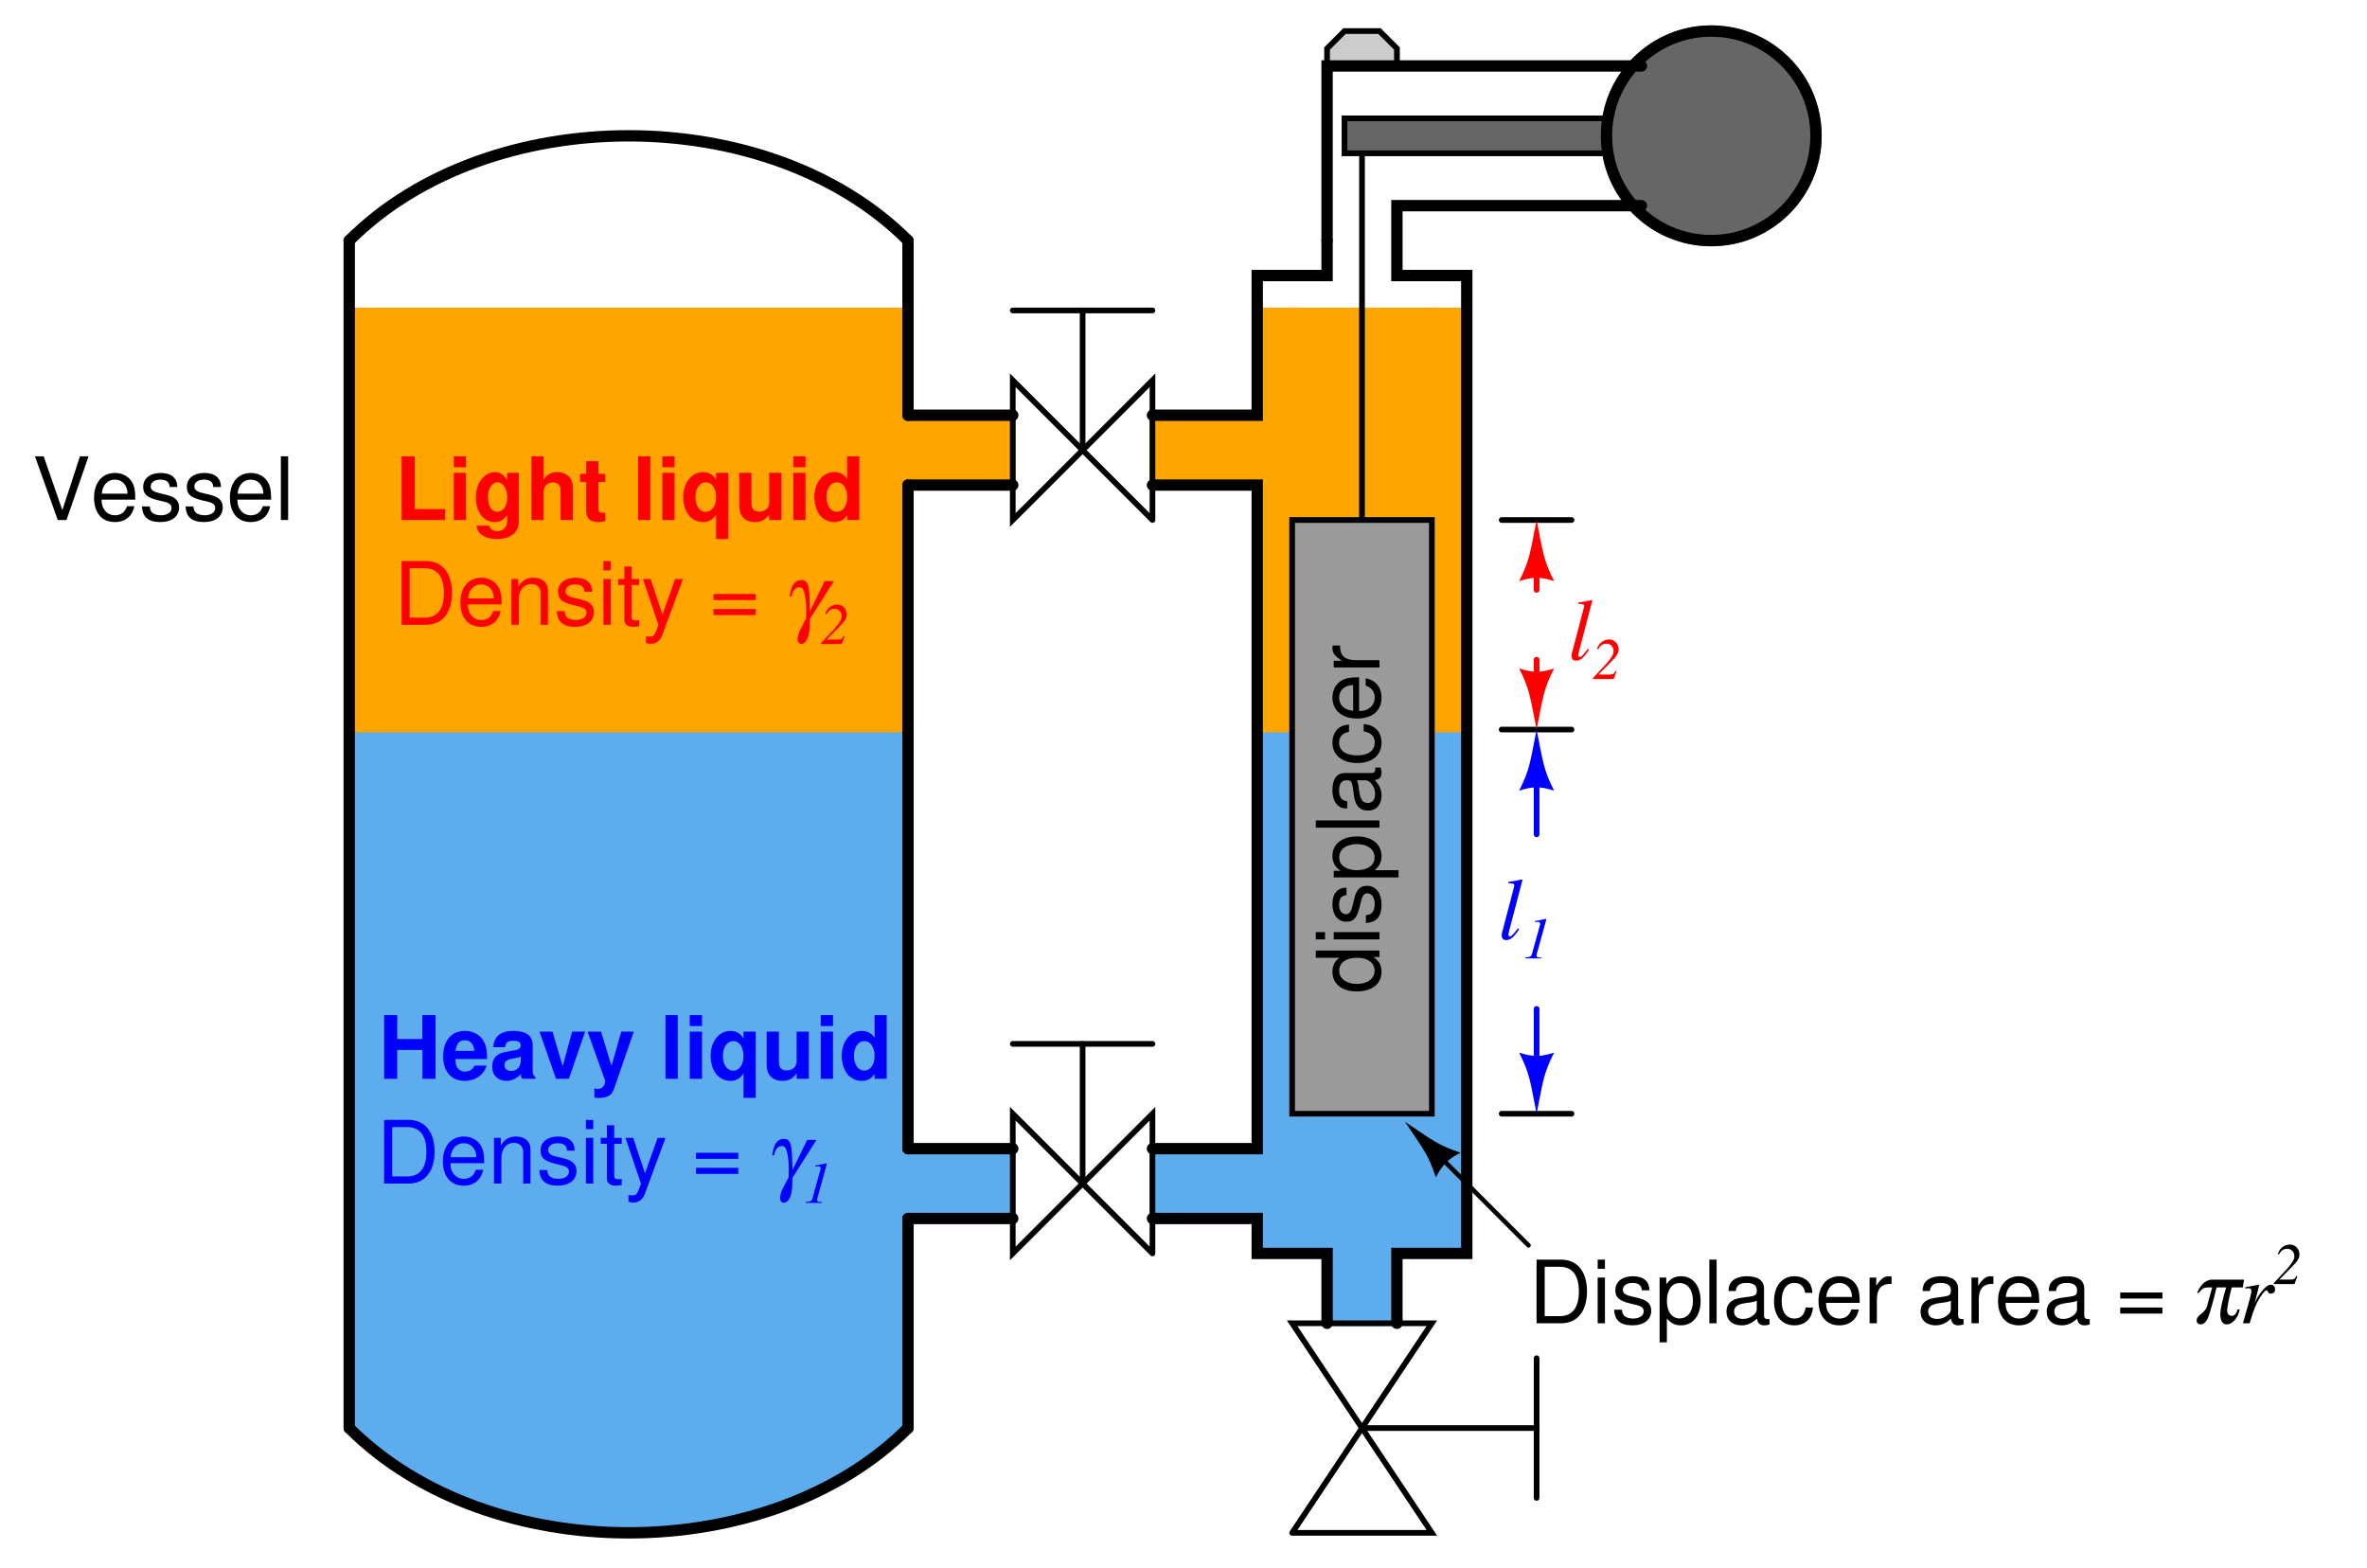 <?xml version="1.0" encoding="UTF-8"?>
<svg xmlns="http://www.w3.org/2000/svg" xmlns:xlink="http://www.w3.org/1999/xlink" viewBox="0 0 304.999 202" version="1.2">
<defs>
<g>
<symbol overflow="visible" id="glyph0-0">
<path style="stroke:none;" d=""/>
</symbol>
<symbol overflow="visible" id="glyph0-1">
<path style="stroke:none;" d="M 4.406 0 L 7.25 -8.203 L 6.141 -8.203 L 3.875 -1.266 L 1.469 -8.203 L 0.344 -8.203 L 3.281 0 Z M 4.406 0 "/>
</symbol>
<symbol overflow="visible" id="glyph0-2">
<path style="stroke:none;" d="M 5.766 -2.625 C 5.766 -3.531 5.703 -4.078 5.531 -4.516 C 5.156 -5.484 4.25 -6.062 3.156 -6.062 C 1.5 -6.062 0.453 -4.812 0.453 -2.875 C 0.453 -0.922 1.469 0.266 3.125 0.266 C 4.484 0.266 5.406 -0.5 5.641 -1.781 L 4.703 -1.781 C 4.438 -1.016 3.922 -0.609 3.156 -0.609 C 2.562 -0.609 2.062 -0.875 1.75 -1.375 C 1.516 -1.703 1.438 -2.047 1.422 -2.625 Z M 1.453 -3.391 C 1.531 -4.484 2.188 -5.203 3.141 -5.203 C 4.094 -5.203 4.766 -4.453 4.766 -3.391 Z M 1.453 -3.391 "/>
</symbol>
<symbol overflow="visible" id="glyph0-3">
<path style="stroke:none;" d="M 4.922 -4.25 C 4.922 -5.406 4.156 -6.062 2.797 -6.062 C 1.422 -6.062 0.531 -5.359 0.531 -4.266 C 0.531 -3.344 1 -2.906 2.391 -2.562 L 3.281 -2.344 C 3.922 -2.188 4.188 -1.953 4.188 -1.547 C 4.188 -0.984 3.641 -0.609 2.812 -0.609 C 2.312 -0.609 1.875 -0.75 1.641 -1 C 1.5 -1.172 1.422 -1.344 1.375 -1.75 L 0.375 -1.75 C 0.422 -0.391 1.188 0.266 2.734 0.266 C 4.219 0.266 5.156 -0.469 5.156 -1.609 C 5.156 -2.484 4.672 -2.969 3.5 -3.25 L 2.594 -3.469 C 1.828 -3.641 1.5 -3.891 1.5 -4.312 C 1.5 -4.859 1.984 -5.203 2.75 -5.203 C 3.516 -5.203 3.922 -4.875 3.938 -4.25 Z M 4.922 -4.25 "/>
</symbol>
<symbol overflow="visible" id="glyph0-4">
<path style="stroke:none;" d="M 1.703 -8.203 L 0.766 -8.203 L 0.766 0 L 1.703 0 Z M 1.703 -8.203 "/>
</symbol>
<symbol overflow="visible" id="glyph0-5">
<path style="stroke:none;" d="M 1 0 L 4.156 0 C 6.234 0 7.5 -1.547 7.5 -4.109 C 7.5 -6.656 6.25 -8.203 4.156 -8.203 L 1 -8.203 Z M 2.047 -0.922 L 2.047 -7.281 L 3.984 -7.281 C 5.609 -7.281 6.453 -6.188 6.453 -4.094 C 6.453 -2.016 5.609 -0.922 3.984 -0.922 Z M 2.047 -0.922 "/>
</symbol>
<symbol overflow="visible" id="glyph0-6">
<path style="stroke:none;" d="M 0.781 -5.891 L 0.781 0 L 1.734 0 L 1.734 -3.25 C 1.734 -4.453 2.359 -5.25 3.328 -5.25 C 4.078 -5.25 4.547 -4.797 4.547 -4.078 L 4.547 0 L 5.484 0 L 5.484 -4.453 C 5.484 -5.438 4.75 -6.062 3.609 -6.062 C 2.734 -6.062 2.172 -5.719 1.656 -4.906 L 1.656 -5.891 Z M 0.781 -5.891 "/>
</symbol>
<symbol overflow="visible" id="glyph0-7">
<path style="stroke:none;" d="M 1.688 -5.891 L 0.75 -5.891 L 0.75 0 L 1.688 0 Z M 1.688 -8.203 L 0.75 -8.203 L 0.75 -7.016 L 1.688 -7.016 Z M 1.688 -8.203 "/>
</symbol>
<symbol overflow="visible" id="glyph0-8">
<path style="stroke:none;" d="M 2.859 -5.891 L 1.891 -5.891 L 1.891 -7.516 L 0.953 -7.516 L 0.953 -5.891 L 0.156 -5.891 L 0.156 -5.125 L 0.953 -5.125 L 0.953 -0.672 C 0.953 -0.062 1.359 0.266 2.094 0.266 C 2.344 0.266 2.547 0.234 2.859 0.188 L 2.859 -0.609 C 2.719 -0.578 2.594 -0.562 2.406 -0.562 C 2 -0.562 1.891 -0.672 1.891 -1.094 L 1.891 -5.125 L 2.859 -5.125 Z M 2.859 -5.891 "/>
</symbol>
<symbol overflow="visible" id="glyph0-9">
<path style="stroke:none;" d="M 4.359 -5.891 L 2.734 -1.312 L 1.219 -5.891 L 0.219 -5.891 L 2.219 0.016 L 1.859 0.953 C 1.703 1.375 1.5 1.531 1.109 1.531 C 0.938 1.531 0.812 1.5 0.609 1.469 L 0.609 2.312 C 0.797 2.406 0.984 2.453 1.234 2.453 C 1.547 2.453 1.875 2.344 2.109 2.172 C 2.406 1.953 2.578 1.703 2.75 1.234 L 5.375 -5.891 Z M 4.359 -5.891 "/>
</symbol>
<symbol overflow="visible" id="glyph0-10">
<path style="stroke:none;" d=""/>
</symbol>
<symbol overflow="visible" id="glyph0-11">
<path style="stroke:none;" d="M 6 -3.969 L 0.562 -3.969 L 0.562 -3.188 L 6 -3.188 Z M 6 -2.031 L 0.562 -2.031 L 0.562 -1.25 L 6 -1.25 Z M 6 -2.031 "/>
</symbol>
<symbol overflow="visible" id="glyph0-12">
<path style="stroke:none;" d="M 0.609 2.453 L 1.547 2.453 L 1.547 -0.625 C 2.047 -0.016 2.594 0.266 3.359 0.266 C 4.891 0.266 5.891 -0.969 5.891 -2.844 C 5.891 -4.828 4.922 -6.062 3.359 -6.062 C 2.547 -6.062 1.906 -5.703 1.469 -5 L 1.469 -5.891 L 0.609 -5.891 Z M 3.188 -5.188 C 4.234 -5.188 4.906 -4.281 4.906 -2.875 C 4.906 -1.531 4.219 -0.625 3.188 -0.625 C 2.188 -0.625 1.547 -1.516 1.547 -2.906 C 1.547 -4.281 2.188 -5.188 3.188 -5.188 Z M 3.188 -5.188 "/>
</symbol>
<symbol overflow="visible" id="glyph0-13">
<path style="stroke:none;" d="M 6.016 -0.547 C 5.922 -0.531 5.875 -0.531 5.812 -0.531 C 5.484 -0.531 5.312 -0.703 5.312 -0.984 L 5.312 -4.453 C 5.312 -5.5 4.547 -6.062 3.094 -6.062 C 2.234 -6.062 1.547 -5.812 1.141 -5.375 C 0.859 -5.078 0.75 -4.734 0.734 -4.156 L 1.672 -4.156 C 1.75 -4.875 2.188 -5.203 3.062 -5.203 C 3.922 -5.203 4.375 -4.875 4.375 -4.312 L 4.375 -4.078 C 4.359 -3.672 4.156 -3.516 3.391 -3.422 C 2.062 -3.25 1.875 -3.203 1.5 -3.062 C 0.828 -2.766 0.469 -2.25 0.469 -1.484 C 0.469 -0.422 1.219 0.266 2.406 0.266 C 3.156 0.266 3.75 0 4.406 -0.609 C 4.484 0 4.766 0.266 5.375 0.266 C 5.578 0.266 5.703 0.234 6.016 0.156 Z M 4.375 -1.859 C 4.375 -1.547 4.281 -1.344 4 -1.094 C 3.625 -0.75 3.156 -0.562 2.609 -0.562 C 1.875 -0.562 1.453 -0.906 1.453 -1.5 C 1.453 -2.125 1.859 -2.438 2.875 -2.594 C 3.875 -2.719 4.062 -2.766 4.375 -2.906 Z M 4.375 -1.859 "/>
</symbol>
<symbol overflow="visible" id="glyph0-14">
<path style="stroke:none;" d="M 5.297 -3.922 C 5.25 -4.484 5.125 -4.859 4.906 -5.188 C 4.5 -5.734 3.797 -6.062 2.969 -6.062 C 1.375 -6.062 0.344 -4.797 0.344 -2.844 C 0.344 -0.938 1.359 0.266 2.953 0.266 C 4.359 0.266 5.25 -0.578 5.359 -2.031 L 4.422 -2.031 C 4.266 -1.078 3.781 -0.609 2.984 -0.609 C 1.953 -0.609 1.328 -1.453 1.328 -2.844 C 1.328 -4.312 1.938 -5.203 2.953 -5.203 C 3.75 -5.203 4.234 -4.734 4.359 -3.922 Z M 5.297 -3.922 "/>
</symbol>
<symbol overflow="visible" id="glyph0-15">
<path style="stroke:none;" d="M 0.781 -5.891 L 0.781 0 L 1.719 0 L 1.719 -3.062 C 1.734 -4.484 2.312 -5.109 3.609 -5.078 L 3.609 -6.031 C 3.453 -6.047 3.359 -6.062 3.25 -6.062 C 2.641 -6.062 2.188 -5.703 1.641 -4.828 L 1.641 -5.891 Z M 0.781 -5.891 "/>
</symbol>
<symbol overflow="visible" id="glyph1-0">
<path style="stroke:none;" d=""/>
</symbol>
<symbol overflow="visible" id="glyph1-1">
<path style="stroke:none;" d="M -8.203 -5.562 L -8.203 -4.641 L -5.156 -4.641 C -5.75 -4.234 -6.062 -3.609 -6.062 -2.828 C -6.062 -1.297 -4.844 -0.297 -2.953 -0.297 C -0.969 -0.297 0.266 -1.266 0.266 -2.859 C 0.266 -3.672 -0.047 -4.234 -0.781 -4.734 L 0 -4.734 L 0 -5.562 Z M -5.188 -2.984 C -5.188 -4 -4.297 -4.641 -2.875 -4.641 C -1.516 -4.641 -0.625 -3.984 -0.625 -3 C -0.625 -1.953 -1.531 -1.266 -2.906 -1.266 C -4.281 -1.266 -5.188 -1.953 -5.188 -2.984 Z M -5.188 -2.984 "/>
</symbol>
<symbol overflow="visible" id="glyph1-2">
<path style="stroke:none;" d="M -5.891 -1.688 L -5.891 -0.75 L 0 -0.75 L 0 -1.688 Z M -8.203 -1.688 L -8.203 -0.75 L -7.016 -0.75 L -7.016 -1.688 Z M -8.203 -1.688 "/>
</symbol>
<symbol overflow="visible" id="glyph1-3">
<path style="stroke:none;" d="M -4.25 -4.922 C -5.406 -4.922 -6.062 -4.156 -6.062 -2.797 C -6.062 -1.422 -5.359 -0.531 -4.266 -0.531 C -3.344 -0.531 -2.906 -1 -2.562 -2.391 L -2.344 -3.281 C -2.188 -3.922 -1.953 -4.188 -1.547 -4.188 C -0.984 -4.188 -0.609 -3.641 -0.609 -2.812 C -0.609 -2.312 -0.75 -1.875 -1 -1.641 C -1.172 -1.5 -1.344 -1.422 -1.75 -1.375 L -1.75 -0.375 C -0.391 -0.422 0.266 -1.188 0.266 -2.734 C 0.266 -4.219 -0.469 -5.156 -1.609 -5.156 C -2.484 -5.156 -2.969 -4.672 -3.25 -3.5 L -3.469 -2.594 C -3.641 -1.828 -3.891 -1.5 -4.312 -1.5 C -4.859 -1.5 -5.203 -1.984 -5.203 -2.75 C -5.203 -3.516 -4.875 -3.922 -4.25 -3.938 Z M -4.25 -4.922 "/>
</symbol>
<symbol overflow="visible" id="glyph1-4">
<path style="stroke:none;" d="M 2.453 -0.609 L 2.453 -1.547 L -0.625 -1.547 C -0.016 -2.047 0.266 -2.594 0.266 -3.359 C 0.266 -4.891 -0.969 -5.891 -2.844 -5.891 C -4.828 -5.891 -6.062 -4.922 -6.062 -3.359 C -6.062 -2.547 -5.703 -1.906 -5 -1.469 L -5.891 -1.469 L -5.891 -0.609 Z M -5.188 -3.188 C -5.188 -4.234 -4.281 -4.906 -2.875 -4.906 C -1.531 -4.906 -0.625 -4.219 -0.625 -3.188 C -0.625 -2.188 -1.516 -1.547 -2.906 -1.547 C -4.281 -1.547 -5.188 -2.188 -5.188 -3.188 Z M -5.188 -3.188 "/>
</symbol>
<symbol overflow="visible" id="glyph1-5">
<path style="stroke:none;" d="M -8.203 -1.703 L -8.203 -0.766 L 0 -0.766 L 0 -1.703 Z M -8.203 -1.703 "/>
</symbol>
<symbol overflow="visible" id="glyph1-6">
<path style="stroke:none;" d="M -0.547 -6.016 C -0.531 -5.922 -0.531 -5.875 -0.531 -5.812 C -0.531 -5.484 -0.703 -5.312 -0.984 -5.312 L -4.453 -5.312 C -5.5 -5.312 -6.062 -4.547 -6.062 -3.094 C -6.062 -2.234 -5.812 -1.547 -5.375 -1.141 C -5.078 -0.859 -4.734 -0.75 -4.156 -0.734 L -4.156 -1.672 C -4.875 -1.75 -5.203 -2.188 -5.203 -3.062 C -5.203 -3.922 -4.875 -4.375 -4.312 -4.375 L -4.078 -4.375 C -3.672 -4.359 -3.516 -4.156 -3.422 -3.391 C -3.25 -2.062 -3.203 -1.875 -3.062 -1.5 C -2.766 -0.828 -2.25 -0.469 -1.484 -0.469 C -0.422 -0.469 0.266 -1.219 0.266 -2.406 C 0.266 -3.156 0 -3.75 -0.609 -4.406 C 0 -4.484 0.266 -4.766 0.266 -5.375 C 0.266 -5.578 0.234 -5.703 0.156 -6.016 Z M -1.859 -4.375 C -1.547 -4.375 -1.344 -4.281 -1.094 -4 C -0.75 -3.625 -0.562 -3.156 -0.562 -2.609 C -0.562 -1.875 -0.906 -1.453 -1.5 -1.453 C -2.125 -1.453 -2.438 -1.859 -2.594 -2.875 C -2.719 -3.875 -2.766 -4.062 -2.906 -4.375 Z M -1.859 -4.375 "/>
</symbol>
<symbol overflow="visible" id="glyph1-7">
<path style="stroke:none;" d="M -3.922 -5.297 C -4.484 -5.25 -4.859 -5.125 -5.188 -4.906 C -5.734 -4.5 -6.062 -3.797 -6.062 -2.969 C -6.062 -1.375 -4.797 -0.344 -2.844 -0.344 C -0.938 -0.344 0.266 -1.359 0.266 -2.953 C 0.266 -4.359 -0.578 -5.25 -2.031 -5.359 L -2.031 -4.422 C -1.078 -4.266 -0.609 -3.781 -0.609 -2.984 C -0.609 -1.953 -1.453 -1.328 -2.844 -1.328 C -4.312 -1.328 -5.203 -1.938 -5.203 -2.953 C -5.203 -3.75 -4.734 -4.234 -3.922 -4.359 Z M -3.922 -5.297 "/>
</symbol>
<symbol overflow="visible" id="glyph1-8">
<path style="stroke:none;" d="M -2.625 -5.766 C -3.531 -5.766 -4.078 -5.703 -4.516 -5.531 C -5.484 -5.156 -6.062 -4.25 -6.062 -3.156 C -6.062 -1.5 -4.812 -0.453 -2.875 -0.453 C -0.922 -0.453 0.266 -1.469 0.266 -3.125 C 0.266 -4.484 -0.5 -5.406 -1.781 -5.641 L -1.781 -4.703 C -1.016 -4.438 -0.609 -3.922 -0.609 -3.156 C -0.609 -2.562 -0.875 -2.062 -1.375 -1.75 C -1.703 -1.516 -2.047 -1.438 -2.625 -1.422 Z M -3.391 -1.453 C -4.484 -1.531 -5.203 -2.188 -5.203 -3.141 C -5.203 -4.094 -4.453 -4.766 -3.391 -4.766 Z M -3.391 -1.453 "/>
</symbol>
<symbol overflow="visible" id="glyph1-9">
<path style="stroke:none;" d="M -5.891 -0.781 L 0 -0.781 L 0 -1.719 L -3.062 -1.719 C -4.484 -1.734 -5.109 -2.312 -5.078 -3.609 L -6.031 -3.609 C -6.047 -3.453 -6.062 -3.359 -6.062 -3.25 C -6.062 -2.641 -5.703 -2.188 -4.828 -1.641 L -5.891 -1.641 Z M -5.891 -0.781 "/>
</symbol>
<symbol overflow="visible" id="glyph2-0">
<path style="stroke:none;" d=""/>
</symbol>
<symbol overflow="visible" id="glyph2-1">
<path style="stroke:none;" d="M 2.594 -8.203 L 0.906 -8.203 L 0.906 0 L 6.516 0 L 6.516 -1.406 L 2.594 -1.406 Z M 2.594 -8.203 "/>
</symbol>
<symbol overflow="visible" id="glyph2-2">
<path style="stroke:none;" d="M 2.328 -6.078 L 0.75 -6.078 L 0.75 0 L 2.328 0 Z M 2.328 -8.203 L 0.75 -8.203 L 0.75 -6.797 L 2.328 -6.797 Z M 2.328 -8.203 "/>
</symbol>
<symbol overflow="visible" id="glyph2-3">
<path style="stroke:none;" d="M 4.5 -6.078 L 4.5 -5.141 C 4.062 -5.844 3.578 -6.172 2.938 -6.172 C 2.391 -6.172 1.797 -5.906 1.391 -5.469 C 0.781 -4.844 0.469 -3.953 0.469 -2.891 C 0.469 -1.031 1.453 0.266 2.906 0.266 C 3.562 0.266 3.953 0.047 4.5 -0.625 L 4.5 0.203 C 4.5 0.938 3.984 1.438 3.234 1.438 C 2.672 1.438 2.328 1.188 2.203 0.734 L 0.578 0.734 C 0.594 1.203 0.766 1.531 1.188 1.875 C 1.672 2.266 2.328 2.453 3.188 2.453 C 4.938 2.453 6 1.609 6 0.203 L 6 -6.078 Z M 3.234 -4.859 C 3.969 -4.859 4.516 -4.031 4.516 -2.906 C 4.516 -1.812 4 -1.062 3.203 -1.062 C 2.516 -1.062 2.031 -1.812 2.031 -2.906 C 2.031 -4.062 2.516 -4.859 3.234 -4.859 Z M 3.234 -4.859 "/>
</symbol>
<symbol overflow="visible" id="glyph2-4">
<path style="stroke:none;" d="M 0.75 -8.203 L 0.75 0 L 2.328 0 L 2.328 -3.641 C 2.328 -4.344 2.828 -4.844 3.547 -4.844 C 3.891 -4.844 4.156 -4.719 4.328 -4.469 C 4.484 -4.266 4.516 -4.094 4.516 -3.719 L 4.516 0 L 6.094 0 L 6.094 -4.078 C 6.094 -4.828 5.891 -5.359 5.469 -5.719 C 5.125 -6 4.609 -6.172 4.109 -6.172 C 3.328 -6.172 2.766 -5.875 2.328 -5.203 L 2.328 -8.203 Z M 0.75 -8.203 "/>
</symbol>
<symbol overflow="visible" id="glyph2-5">
<path style="stroke:none;" d="M 3.391 -5.953 L 2.516 -5.953 L 2.516 -7.578 L 0.938 -7.578 L 0.938 -5.953 L 0.156 -5.953 L 0.156 -4.906 L 0.938 -4.906 L 0.938 -1.172 C 0.938 -0.219 1.438 0.266 2.469 0.266 C 2.828 0.266 3.094 0.219 3.391 0.141 L 3.391 -0.969 C 3.234 -0.938 3.156 -0.938 3.031 -0.938 C 2.609 -0.938 2.516 -1.062 2.516 -1.594 L 2.516 -4.906 L 3.391 -4.906 Z M 3.391 -5.953 "/>
</symbol>
<symbol overflow="visible" id="glyph2-6">
<path style="stroke:none;" d=""/>
</symbol>
<symbol overflow="visible" id="glyph2-7">
<path style="stroke:none;" d="M 2.328 -8.203 L 0.75 -8.203 L 0.75 0 L 2.328 0 Z M 2.328 -8.203 "/>
</symbol>
<symbol overflow="visible" id="glyph2-8">
<path style="stroke:none;" d="M 4.547 -6.078 L 4.547 -5.172 C 4.172 -5.844 3.609 -6.172 2.859 -6.172 C 1.391 -6.172 0.312 -4.797 0.312 -2.953 C 0.312 -2.094 0.562 -1.234 0.969 -0.688 C 1.375 -0.109 2.125 0.266 2.844 0.266 C 3.609 0.266 4.172 -0.062 4.547 -0.719 L 4.547 2.453 L 6.125 2.453 L 6.125 -6.078 Z M 3.219 -4.859 C 4.031 -4.859 4.547 -4.094 4.547 -2.906 C 4.547 -1.812 4 -1.047 3.219 -1.047 C 2.438 -1.047 1.891 -1.812 1.891 -2.953 C 1.891 -4.078 2.438 -4.859 3.219 -4.859 Z M 3.219 -4.859 "/>
</symbol>
<symbol overflow="visible" id="glyph2-9">
<path style="stroke:none;" d="M 6.094 0 L 6.094 -6.078 L 4.516 -6.078 L 4.516 -2.266 C 4.516 -1.547 4.016 -1.078 3.234 -1.078 C 2.562 -1.078 2.234 -1.438 2.234 -2.172 L 2.234 -6.078 L 0.656 -6.078 L 0.656 -1.844 C 0.656 -0.5 1.391 0.266 2.688 0.266 C 3.516 0.266 4.062 -0.031 4.516 -0.719 L 4.516 0 Z M 6.094 0 "/>
</symbol>
<symbol overflow="visible" id="glyph2-10">
<path style="stroke:none;" d="M 4.562 0 L 6.125 0 L 6.125 -8.203 L 4.562 -8.203 L 4.562 -5.281 C 4.156 -5.891 3.641 -6.172 2.875 -6.172 C 1.422 -6.172 0.328 -4.781 0.328 -2.953 C 0.328 -2.125 0.578 -1.297 0.984 -0.703 C 1.391 -0.109 2.141 0.266 2.875 0.266 C 3.641 0.266 4.156 -0.016 4.562 -0.625 Z M 3.234 -4.859 C 4.031 -4.859 4.562 -4.094 4.562 -2.922 C 4.562 -1.828 4.016 -1.062 3.234 -1.062 C 2.438 -1.062 1.906 -1.828 1.906 -2.953 C 1.906 -4.078 2.438 -4.859 3.234 -4.859 Z M 3.234 -4.859 "/>
</symbol>
<symbol overflow="visible" id="glyph2-11">
<path style="stroke:none;" d="M 5.703 -3.719 L 5.703 0 L 7.391 0 L 7.391 -8.203 L 5.688 -8.203 L 5.688 -5.125 L 2.453 -5.125 L 2.453 -8.203 L 0.766 -8.203 L 0.766 0 L 2.453 0 L 2.453 -3.719 Z M 5.703 -3.719 "/>
</symbol>
<symbol overflow="visible" id="glyph2-12">
<path style="stroke:none;" d="M 5.891 -2.547 C 5.906 -2.672 5.906 -2.734 5.906 -2.812 C 5.906 -3.422 5.812 -3.984 5.672 -4.406 C 5.266 -5.516 4.281 -6.172 3.062 -6.172 C 1.312 -6.172 0.25 -4.922 0.25 -2.875 C 0.25 -0.938 1.312 0.266 3.031 0.266 C 4.391 0.266 5.484 -0.5 5.844 -1.703 L 4.281 -1.703 C 4.094 -1.219 3.656 -0.938 3.078 -0.938 C 2.625 -0.938 2.266 -1.141 2.047 -1.469 C 1.906 -1.703 1.844 -1.969 1.828 -2.547 Z M 1.844 -3.594 C 1.953 -4.516 2.344 -4.969 3.031 -4.969 C 3.75 -4.969 4.188 -4.484 4.266 -3.594 Z M 1.844 -3.594 "/>
</symbol>
<symbol overflow="visible" id="glyph2-13">
<path style="stroke:none;" d="M 5.891 -0.188 C 5.625 -0.453 5.531 -0.625 5.531 -0.938 L 5.531 -4.312 C 5.531 -5.547 4.688 -6.172 3.047 -6.172 C 1.406 -6.172 0.547 -5.484 0.453 -4.078 L 1.969 -4.078 C 2.047 -4.703 2.312 -4.906 3.078 -4.906 C 3.688 -4.906 4 -4.703 4 -4.297 C 4 -4.094 3.891 -3.922 3.719 -3.828 C 3.516 -3.719 3.516 -3.719 2.734 -3.594 L 2.109 -3.469 C 0.906 -3.281 0.312 -2.656 0.312 -1.562 C 0.312 -0.469 1.047 0.266 2.156 0.266 C 2.828 0.266 3.438 -0.016 4 -0.609 C 4 -0.297 4.031 -0.188 4.188 0 L 5.891 0 Z M 4 -2.438 C 4 -1.531 3.547 -1.016 2.75 -1.016 C 2.219 -1.016 1.891 -1.297 1.891 -1.75 C 1.891 -2.219 2.141 -2.438 2.797 -2.578 L 3.328 -2.672 C 3.75 -2.75 3.812 -2.781 4 -2.875 Z M 4 -2.438 "/>
</symbol>
<symbol overflow="visible" id="glyph2-14">
<path style="stroke:none;" d="M 3.938 0 L 6.031 -6.078 L 4.359 -6.078 L 3.141 -1.625 L 1.828 -6.078 L 0.156 -6.078 L 2.281 0 Z M 3.938 0 "/>
</symbol>
<symbol overflow="visible" id="glyph2-15">
<path style="stroke:none;" d="M 4.438 -6.078 L 3.172 -1.656 L 1.828 -6.078 L 0.094 -6.078 L 2.359 0.25 C 2.359 0.875 1.969 1.312 1.391 1.312 C 1.266 1.312 1.156 1.281 0.969 1.234 L 0.969 2.422 C 1.203 2.453 1.344 2.469 1.531 2.469 C 1.938 2.469 2.391 2.391 2.672 2.266 C 3.109 2.094 3.297 1.844 3.562 1.109 L 6.047 -6.078 Z M 4.438 -6.078 "/>
</symbol>
<symbol overflow="visible" id="glyph3-0">
<path style="stroke:none;" d=""/>
</symbol>
<symbol overflow="visible" id="glyph3-1">
<path style="stroke:none;" d="M 2.562 -1.391 C 1.828 -0.453 1.75 -0.359 1.5 -0.359 C 1.391 -0.359 1.328 -0.422 1.328 -0.562 C 1.328 -0.656 1.359 -0.797 1.422 -1 C 1.422 -1.047 1.438 -1.078 1.438 -1.094 L 1.438 -1.109 L 3.141 -7.625 L 3.078 -7.688 C 2.406 -7.531 1.984 -7.453 1.328 -7.375 L 1.328 -7.203 C 1.875 -7.203 2.094 -7.125 2.094 -6.938 C 2.094 -6.891 2.078 -6.828 2.062 -6.734 L 0.5 -0.797 C 0.469 -0.688 0.469 -0.578 0.469 -0.5 C 0.469 -0.094 0.656 0.125 1.016 0.125 C 1.594 0.125 1.984 -0.188 2.719 -1.281 Z M 2.562 -1.391 "/>
</symbol>
<symbol overflow="visible" id="glyph3-2">
<path style="stroke:none;" d="M 1.359 0 C 1.953 -1.922 2.141 -2.391 2.656 -3.25 C 3.031 -3.875 3.344 -4.234 3.531 -4.234 C 3.609 -4.234 3.656 -4.188 3.719 -4.078 C 3.797 -3.875 3.891 -3.828 4.125 -3.828 C 4.453 -3.828 4.641 -4.031 4.641 -4.391 C 4.641 -4.719 4.422 -4.969 4.109 -4.969 C 3.844 -4.969 3.547 -4.797 3.25 -4.484 C 2.797 -4 2.344 -3.359 2.156 -2.906 L 2 -2.5 L 2.594 -4.938 L 2.562 -4.969 C 1.75 -4.812 1.641 -4.797 0.828 -4.656 L 0.828 -4.469 C 1.062 -4.516 1.109 -4.516 1.203 -4.516 C 1.453 -4.516 1.594 -4.406 1.594 -4.203 C 1.594 -4.047 1.594 -4.047 1.422 -3.281 L 0.5 0 Z M 1.359 0 "/>
</symbol>
<symbol overflow="visible" id="glyph4-0">
<path style="stroke:none;" d=""/>
</symbol>
<symbol overflow="visible" id="glyph4-1">
<path style="stroke:none;" d="M 0.375 0 L 2.469 0 L 2.469 -0.109 L 2.344 -0.109 C 1.969 -0.109 1.828 -0.188 1.828 -0.359 C 1.828 -0.422 1.844 -0.531 1.906 -0.75 C 1.922 -0.797 1.938 -0.844 1.953 -0.906 L 3.031 -4.812 C 3.078 -4.953 3.078 -5 3.078 -5.031 C 3.078 -5.062 3.062 -5.094 3.047 -5.094 C 3.047 -5.094 2.828 -5.047 2.422 -4.969 L 1.75 -4.828 C 1.734 -4.828 1.672 -4.812 1.594 -4.812 L 1.594 -4.688 L 2.016 -4.703 C 2.188 -4.719 2.297 -4.625 2.297 -4.469 C 2.297 -4.422 2.297 -4.375 2.25 -4.219 L 1.219 -0.516 C 1.125 -0.234 0.969 -0.156 0.375 -0.109 Z M 0.375 0 "/>
</symbol>
<symbol overflow="visible" id="glyph4-2">
<path style="stroke:none;" d="M 3.016 -1.047 C 2.844 -0.672 2.688 -0.594 2.266 -0.578 L 0.844 -0.578 L 0.844 -0.609 L 2.281 -2.062 C 3.156 -2.938 3.406 -3.312 3.406 -3.812 C 3.406 -4.531 2.875 -5.094 2.188 -5.094 C 1.906 -5.094 1.641 -5.016 1.406 -4.891 C 1.031 -4.688 0.828 -4.422 0.609 -3.891 L 0.766 -3.828 C 1.047 -4.328 1.359 -4.547 1.812 -4.547 C 2.359 -4.547 2.75 -4.156 2.75 -3.625 C 2.75 -3.469 2.734 -3.328 2.688 -3.219 C 2.516 -2.812 2.156 -2.344 1.672 -1.812 L 0.094 -0.125 L 0.094 0 L 2.766 0 L 3.141 -1 Z M 3.016 -1.047 "/>
</symbol>
<symbol overflow="visible" id="glyph5-0">
<path style="stroke:none;" d=""/>
</symbol>
<symbol overflow="visible" id="glyph5-1">
<path style="stroke:none;" d="M 5.172 -5.625 L 3.297 -1.75 L 3.234 -3.5 C 3.188 -5.203 2.922 -5.766 2.172 -5.766 C 1.828 -5.766 1.5 -5.625 1.266 -5.359 C 0.969 -5 0.859 -4.719 0.688 -3.781 L 0.672 -3.641 L 0.906 -3.641 C 0.984 -3.938 1.031 -4.125 1.109 -4.266 C 1.297 -4.641 1.594 -4.844 1.922 -4.844 C 2.234 -4.844 2.406 -4.656 2.547 -4.203 C 2.719 -3.609 2.844 -2.594 2.812 -1.75 L 2.797 -0.828 C 2.766 -0.766 2.75 -0.703 2.703 -0.656 C 2.562 -0.344 2.391 -0.031 2.234 0.266 C 1.922 0.859 1.781 1.188 1.719 1.594 C 1.625 2.125 1.828 2.469 2.188 2.469 C 2.641 2.469 3.047 1.891 3.188 0.984 C 3.25 0.625 3.281 0.125 3.281 -0.75 L 6.375 -5.625 Z M 5.172 -5.625 "/>
</symbol>
<symbol overflow="visible" id="glyph5-2">
<path style="stroke:none;" d="M 1 -3.922 C 1.422 -4.484 1.641 -4.609 2.203 -4.625 L 2.719 -4.625 L 2.031 -2.125 C 1.922 -1.812 1.734 -1.578 1.297 -1.219 C 0.906 -0.906 0.766 -0.734 0.719 -0.469 C 0.656 -0.125 0.875 0.141 1.234 0.141 C 1.578 0.141 1.891 -0.109 2.125 -0.594 C 2.281 -0.891 2.625 -2.031 2.922 -3.172 L 3.281 -4.625 L 4.516 -4.625 C 4.234 -3.719 3.938 -2.547 3.828 -1.875 C 3.625 -0.625 3.891 0.141 4.594 0.141 C 5.031 0.141 5.484 -0.156 5.828 -0.688 C 6.062 -1 6.125 -1.219 6.266 -1.781 L 5.984 -1.781 C 5.844 -1.234 5.578 -0.953 5.203 -0.953 C 4.984 -0.953 4.781 -1.109 4.688 -1.344 C 4.625 -1.547 4.625 -1.734 4.688 -2.109 C 4.828 -2.984 5.062 -4 5.234 -4.625 L 6.656 -4.625 L 6.828 -5.625 L 2.891 -5.625 C 1.984 -5.688 1.312 -5.141 0.766 -3.922 Z M 1 -3.922 "/>
</symbol>
</g>
<clipPath id="clip1">
  <path d="M 38 177 L 124 177 L 124 201.5 L 38 201.5 Z M 38 177 "/>
</clipPath>
<clipPath id="clip2">
  <path d="M 194 0.5 L 247 0.5 L 247 44 L 194 44 Z M 194 0.5 "/>
</clipPath>
<clipPath id="clip3">
  <path d="M 32 171 L 130 171 L 130 201.5 L 32 201.5 Z M 32 171 "/>
</clipPath>
<clipPath id="clip4">
  <path d="M 194 0.5 L 247 0.5 L 247 44 L 194 44 Z M 194 0.5 "/>
</clipPath>
<clipPath id="clip5">
  <path d="M 164 0.5 L 187 0.5 L 187 15 L 164 15 Z M 164 0.5 "/>
</clipPath>
<clipPath id="clip6">
  <path d="M 160 164 L 191 164 L 191 201.5 L 160 201.5 Z M 160 164 "/>
</clipPath>
</defs>
<g id="surface1">
<path style="fill-rule:evenodd;fill:rgb(36.108%,67.577%,93.359%);fill-opacity:1;stroke-width:7.312;stroke-linecap:round;stroke-linejoin:miter;stroke:rgb(36.108%,67.577%,93.359%);stroke-opacity:1;stroke-miterlimit:6;" d="M 445 175 L 1165 175 L 1165 1075 L 445 1075 Z M 445 175 " transform="matrix(0.1,0,0,-0.1,0.5,201.5)"/>
<path style=" stroke:none;fill-rule:evenodd;fill:rgb(36.108%,67.577%,93.359%);fill-opacity:1;" d="M 45 184 C 63 202 99 202 117 184 "/>
<g clip-path="url(#clip1)" clip-rule="nonzero">
<path style="fill:none;stroke-width:7.312;stroke-linecap:round;stroke-linejoin:miter;stroke:rgb(36.108%,67.577%,93.359%);stroke-opacity:1;stroke-miterlimit:6;" d="M 445 175 C 625 -5 985 -5 1165 175 " transform="matrix(0.1,0,0,-0.1,0.5,201.5)"/>
</g>
<path style="fill-rule:evenodd;fill:rgb(36.108%,67.577%,93.359%);fill-opacity:1;stroke-width:7.312;stroke-linecap:round;stroke-linejoin:miter;stroke:rgb(36.108%,67.577%,93.359%);stroke-opacity:1;stroke-miterlimit:6;" d="M 1480 445 L 1885 445 L 1885 535 L 1480 535 Z M 1480 445 " transform="matrix(0.1,0,0,-0.1,0.5,201.5)"/>
<path style="fill-rule:evenodd;fill:rgb(36.108%,67.577%,93.359%);fill-opacity:1;stroke-width:7.312;stroke-linecap:round;stroke-linejoin:miter;stroke:rgb(36.108%,67.577%,93.359%);stroke-opacity:1;stroke-miterlimit:6;" d="M 1615 400 L 1885 400 L 1885 445 L 1615 445 Z M 1615 400 " transform="matrix(0.1,0,0,-0.1,0.5,201.5)"/>
<path style="fill-rule:evenodd;fill:rgb(36.108%,67.577%,93.359%);fill-opacity:1;stroke-width:7.312;stroke-linecap:round;stroke-linejoin:miter;stroke:rgb(36.108%,67.577%,93.359%);stroke-opacity:1;stroke-miterlimit:6;" d="M 1615 535 L 1885 535 L 1885 580 L 1615 580 Z M 1615 535 " transform="matrix(0.1,0,0,-0.1,0.5,201.5)"/>
<path style="fill-rule:evenodd;fill:rgb(36.108%,67.577%,93.359%);fill-opacity:1;stroke-width:7.312;stroke-linecap:round;stroke-linejoin:miter;stroke:rgb(36.108%,67.577%,93.359%);stroke-opacity:1;stroke-miterlimit:6;" d="M 1840 580 L 1885 580 L 1885 1075 L 1840 1075 Z M 1840 580 " transform="matrix(0.1,0,0,-0.1,0.5,201.5)"/>
<path style="fill-rule:evenodd;fill:rgb(36.108%,67.577%,93.359%);fill-opacity:1;stroke-width:7.312;stroke-linecap:round;stroke-linejoin:miter;stroke:rgb(36.108%,67.577%,93.359%);stroke-opacity:1;stroke-miterlimit:6;" d="M 1615 580 L 1660 580 L 1660 1075 L 1615 1075 Z M 1615 580 " transform="matrix(0.1,0,0,-0.1,0.5,201.5)"/>
<path style=" stroke:none;fill-rule:evenodd;fill:rgb(39.989%,39.989%,39.989%);fill-opacity:1;" d="M 234 17.5 C 234 10.047 227.953 4 220.5 4 C 213.047 4 207 10.047 207 17.5 C 207 24.953 213.047 31 220.5 31 C 227.953 31 234 24.953 234 17.5 "/>
<g clip-path="url(#clip2)" clip-rule="nonzero">
<path style="fill:none;stroke-width:14.625;stroke-linecap:round;stroke-linejoin:miter;stroke:rgb(39.989%,39.989%,39.989%);stroke-opacity:1;stroke-miterlimit:6;" d="M 2335 1840 C 2335 1914.531 2274.531 1975 2200 1975 C 2125.469 1975 2065 1914.531 2065 1840 C 2065 1765.469 2125.469 1705 2200 1705 C 2274.531 1705 2335 1765.469 2335 1840 " transform="matrix(0.1,0,0,-0.1,0.5,201.5)"/>
</g>
<path style="fill:none;stroke-width:14.625;stroke-linecap:round;stroke-linejoin:miter;stroke:rgb(0%,0%,0%);stroke-opacity:1;stroke-miterlimit:6;" d="M 1165 175 L 1165 445 " transform="matrix(0.1,0,0,-0.1,0.5,201.5)"/>
<path style="fill:none;stroke-width:14.625;stroke-linecap:round;stroke-linejoin:miter;stroke:rgb(0%,0%,0%);stroke-opacity:1;stroke-miterlimit:6;" d="M 1165 1705 C 985 1885 625 1885 445 1705 " transform="matrix(0.1,0,0,-0.1,0.5,201.5)"/>
<g clip-path="url(#clip3)" clip-rule="nonzero">
<path style="fill:none;stroke-width:14.625;stroke-linecap:round;stroke-linejoin:miter;stroke:rgb(0%,0%,0%);stroke-opacity:1;stroke-miterlimit:6;" d="M 1165 175 C 985 -5 625 -5 445 175 " transform="matrix(0.1,0,0,-0.1,0.5,201.5)"/>
</g>
<path style="fill-rule:evenodd;fill:rgb(39.989%,39.989%,39.989%);fill-opacity:1;stroke-width:7.312;stroke-linecap:round;stroke-linejoin:miter;stroke:rgb(39.989%,39.989%,39.989%);stroke-opacity:1;stroke-miterlimit:6;" d="M 1727.5 1817.5 L 2065 1817.5 L 2065 1862.5 L 1727.5 1862.5 Z M 1727.5 1817.5 " transform="matrix(0.1,0,0,-0.1,0.5,201.5)"/>
<path style="fill:none;stroke-width:7.312;stroke-linecap:round;stroke-linejoin:miter;stroke:rgb(0%,0%,0%);stroke-opacity:1;stroke-miterlimit:6;" d="M 2065 1817.5 L 1727.5 1817.5 L 1727.5 1862.5 L 2065 1862.5 " transform="matrix(0.1,0,0,-0.1,0.5,201.5)"/>
<g clip-path="url(#clip4)" clip-rule="nonzero">
<path style="fill:none;stroke-width:14.625;stroke-linecap:round;stroke-linejoin:miter;stroke:rgb(0%,0%,0%);stroke-opacity:1;stroke-miterlimit:6;" d="M 2335 1840 C 2335 1914.531 2274.531 1975 2200 1975 C 2125.469 1975 2065 1914.531 2065 1840 C 2065 1765.469 2125.469 1705 2200 1705 C 2274.531 1705 2335 1765.469 2335 1840 " transform="matrix(0.1,0,0,-0.1,0.5,201.5)"/>
</g>
<g style="fill:rgb(0%,0%,0%);fill-opacity:1;">
  <use xlink:href="#glyph0-1" x="4.161" y="67"/>
  <use xlink:href="#glyph0-2" x="11.665" y="67"/>
  <use xlink:href="#glyph0-3" x="17.92" y="67"/>
  <use xlink:href="#glyph0-3" x="23.545" y="67"/>
  <use xlink:href="#glyph0-2" x="29.17" y="67"/>
  <use xlink:href="#glyph0-4" x="35.425" y="67"/>
</g>
<path style="fill:none;stroke-width:7.312;stroke-linecap:round;stroke-linejoin:miter;stroke:rgb(0%,0%,0%);stroke-opacity:1;stroke-miterlimit:6;" d="M 1480 1615 L 1300 1615 " transform="matrix(0.1,0,0,-0.1,0.5,201.5)"/>
<path style="fill:none;stroke-width:7.312;stroke-linecap:round;stroke-linejoin:miter;stroke:rgb(0%,0%,0%);stroke-opacity:1;stroke-miterlimit:6;" d="M 1390 1435 L 1390 1615 " transform="matrix(0.1,0,0,-0.1,0.5,201.5)"/>
<path style="fill:none;stroke-width:7.312;stroke-linecap:round;stroke-linejoin:miter;stroke:rgb(0%,0%,0%);stroke-opacity:1;stroke-miterlimit:6;" d="M 1480 670 L 1300 670 " transform="matrix(0.1,0,0,-0.1,0.5,201.5)"/>
<path style="fill:none;stroke-width:7.312;stroke-linecap:round;stroke-linejoin:miter;stroke:rgb(0%,0%,0%);stroke-opacity:1;stroke-miterlimit:6;" d="M 1390 490 L 1390 670 " transform="matrix(0.1,0,0,-0.1,0.5,201.5)"/>
<path style="fill-rule:evenodd;fill:rgb(36.108%,67.577%,93.359%);fill-opacity:1;stroke-width:7.312;stroke-linecap:round;stroke-linejoin:miter;stroke:rgb(36.108%,67.577%,93.359%);stroke-opacity:1;stroke-miterlimit:6;" d="M 1165 445 L 1300 445 L 1300 535 L 1165 535 Z M 1165 445 " transform="matrix(0.1,0,0,-0.1,0.5,201.5)"/>
<path style="fill:none;stroke-width:7.312;stroke-linecap:round;stroke-linejoin:miter;stroke:rgb(0%,0%,0%);stroke-opacity:1;stroke-miterlimit:6;" d="M 1480 400 L 1300 580 L 1300 400 L 1480 580 L 1480 400 " transform="matrix(0.1,0,0,-0.1,0.5,201.5)"/>
<path style="fill:none;stroke-width:14.625;stroke-linecap:round;stroke-linejoin:miter;stroke:rgb(0%,0%,0%);stroke-opacity:1;stroke-miterlimit:6;" d="M 1300 445 L 1165 445 " transform="matrix(0.1,0,0,-0.1,0.5,201.5)"/>
<path style="fill:none;stroke-width:14.625;stroke-linecap:round;stroke-linejoin:miter;stroke:rgb(0%,0%,0%);stroke-opacity:1;stroke-miterlimit:6;" d="M 1300 535 L 1165 535 " transform="matrix(0.1,0,0,-0.1,0.5,201.5)"/>
<path style="fill-rule:evenodd;fill:rgb(36.108%,67.577%,93.359%);fill-opacity:1;stroke-width:7.312;stroke-linecap:round;stroke-linejoin:miter;stroke:rgb(36.108%,67.577%,93.359%);stroke-opacity:1;stroke-miterlimit:6;" d="M 1705 310 L 1795 310 L 1795 400 L 1705 400 Z M 1705 310 " transform="matrix(0.1,0,0,-0.1,0.5,201.5)"/>
<path style="fill:none;stroke-width:14.625;stroke-linecap:round;stroke-linejoin:miter;stroke:rgb(0%,0%,0%);stroke-opacity:1;stroke-miterlimit:6;" d="M 1705 310 L 1705 400 L 1615 400 L 1615 445 L 1480 445 " transform="matrix(0.1,0,0,-0.1,0.5,201.5)"/>
<path style=" stroke:none;fill-rule:evenodd;fill:rgb(80.077%,80.077%,80.077%);fill-opacity:1;" d="M 171 8.5 L 180 8.5 L 180 6.25 L 177.75 4 L 173.25 4 L 171 6.25 L 171 8.5 "/>
<g clip-path="url(#clip5)" clip-rule="nonzero">
<path style="fill:none;stroke-width:7.312;stroke-linecap:round;stroke-linejoin:miter;stroke:rgb(80.077%,80.077%,80.077%);stroke-opacity:1;stroke-miterlimit:6;" d="M 1705 1930 L 1795 1930 L 1795 1952.5 L 1772.5 1975 L 1727.5 1975 L 1705 1952.5 L 1705 1930 " transform="matrix(0.1,0,0,-0.1,0.5,201.5)"/>
<path style="fill:none;stroke-width:7.312;stroke-linecap:round;stroke-linejoin:miter;stroke:rgb(0%,0%,0%);stroke-opacity:1;stroke-miterlimit:6;" d="M 1705 1930 L 1795 1930 L 1795 1952.5 L 1772.5 1975 L 1727.5 1975 L 1705 1952.5 L 1705 1930 " transform="matrix(0.1,0,0,-0.1,0.5,201.5)"/>
</g>
<path style="fill:none;stroke-width:14.625;stroke-linecap:round;stroke-linejoin:miter;stroke:rgb(0%,0%,0%);stroke-opacity:1;stroke-miterlimit:6;" d="M 2110 1930 L 1705 1930 L 1705 1705 " transform="matrix(0.1,0,0,-0.1,0.5,201.5)"/>
<path style="fill-rule:evenodd;fill:rgb(100%,64.647%,0%);fill-opacity:1;stroke-width:7.312;stroke-linecap:round;stroke-linejoin:miter;stroke:rgb(100%,64.647%,0%);stroke-opacity:1;stroke-miterlimit:6;" d="M 445 1075 L 1165 1075 L 1165 1615 L 445 1615 Z M 445 1075 " transform="matrix(0.1,0,0,-0.1,0.5,201.5)"/>
<path style="fill-rule:evenodd;fill:rgb(100%,64.647%,0%);fill-opacity:1;stroke-width:7.312;stroke-linecap:round;stroke-linejoin:miter;stroke:rgb(100%,64.647%,0%);stroke-opacity:1;stroke-miterlimit:6;" d="M 1480 1390 L 1885 1390 L 1885 1480 L 1480 1480 Z M 1480 1390 " transform="matrix(0.1,0,0,-0.1,0.5,201.5)"/>
<path style="fill-rule:evenodd;fill:rgb(100%,64.647%,0%);fill-opacity:1;stroke-width:7.312;stroke-linecap:round;stroke-linejoin:miter;stroke:rgb(100%,64.647%,0%);stroke-opacity:1;stroke-miterlimit:6;" d="M 1165 1390 L 1300 1390 L 1300 1480 L 1165 1480 Z M 1165 1390 " transform="matrix(0.1,0,0,-0.1,0.5,201.5)"/>
<path style="fill-rule:evenodd;fill:rgb(100%,64.647%,0%);fill-opacity:1;stroke-width:7.312;stroke-linecap:round;stroke-linejoin:miter;stroke:rgb(100%,64.647%,0%);stroke-opacity:1;stroke-miterlimit:6;" d="M 1615 1075 L 1660 1075 L 1660 1615 L 1615 1615 Z M 1615 1075 " transform="matrix(0.1,0,0,-0.1,0.5,201.5)"/>
<path style="fill-rule:evenodd;fill:rgb(100%,64.647%,0%);fill-opacity:1;stroke-width:7.312;stroke-linecap:round;stroke-linejoin:miter;stroke:rgb(100%,64.647%,0%);stroke-opacity:1;stroke-miterlimit:6;" d="M 1840 1075 L 1885 1075 L 1885 1615 L 1840 1615 Z M 1840 1075 " transform="matrix(0.1,0,0,-0.1,0.5,201.5)"/>
<path style="fill-rule:evenodd;fill:rgb(100%,64.647%,0%);fill-opacity:1;stroke-width:7.312;stroke-linecap:round;stroke-linejoin:miter;stroke:rgb(100%,64.647%,0%);stroke-opacity:1;stroke-miterlimit:6;" d="M 1660 1345 L 1840 1345 L 1840 1615 L 1660 1615 Z M 1660 1345 " transform="matrix(0.1,0,0,-0.1,0.5,201.5)"/>
<path style="fill:none;stroke-width:14.625;stroke-linecap:round;stroke-linejoin:miter;stroke:rgb(0%,0%,0%);stroke-opacity:1;stroke-miterlimit:6;" d="M 1165 1705 L 1165 1480 " transform="matrix(0.1,0,0,-0.1,0.5,201.5)"/>
<path style="fill:none;stroke-width:14.625;stroke-linecap:round;stroke-linejoin:miter;stroke:rgb(0%,0%,0%);stroke-opacity:1;stroke-miterlimit:6;" d="M 1165 535 L 1165 1390 " transform="matrix(0.1,0,0,-0.1,0.5,201.5)"/>
<path style="fill:none;stroke-width:14.625;stroke-linecap:round;stroke-linejoin:miter;stroke:rgb(0%,0%,0%);stroke-opacity:1;stroke-miterlimit:6;" d="M 1300 1390 L 1165 1390 " transform="matrix(0.1,0,0,-0.1,0.5,201.5)"/>
<path style="fill:none;stroke-width:14.625;stroke-linecap:round;stroke-linejoin:miter;stroke:rgb(0%,0%,0%);stroke-opacity:1;stroke-miterlimit:6;" d="M 1300 1480 L 1165 1480 " transform="matrix(0.1,0,0,-0.1,0.5,201.5)"/>
<path style="fill:none;stroke-width:7.312;stroke-linecap:round;stroke-linejoin:miter;stroke:rgb(0%,0%,0%);stroke-opacity:1;stroke-miterlimit:6;" d="M 1480 1345 L 1300 1525 L 1300 1345 L 1480 1525 L 1480 1345 " transform="matrix(0.1,0,0,-0.1,0.5,201.5)"/>
<path style="fill:none;stroke-width:14.625;stroke-linecap:round;stroke-linejoin:miter;stroke:rgb(0%,0%,0%);stroke-opacity:1;stroke-miterlimit:6;" d="M 1480 1480 L 1615 1480 L 1615 1660 L 1705 1660 L 1705 1705 " transform="matrix(0.1,0,0,-0.1,0.5,201.5)"/>
<path style="fill:none;stroke-width:14.625;stroke-linecap:round;stroke-linejoin:miter;stroke:rgb(0%,0%,0%);stroke-opacity:1;stroke-miterlimit:6;" d="M 1480 535 L 1615 535 L 1615 1390 L 1480 1390 " transform="matrix(0.1,0,0,-0.1,0.5,201.5)"/>
<path style="fill:none;stroke-width:14.625;stroke-linecap:round;stroke-linejoin:miter;stroke:rgb(0%,0%,0%);stroke-opacity:1;stroke-miterlimit:6;" d="M 2110 1750 L 1795 1750 L 1795 1660 L 1885 1660 L 1885 400 L 1795 400 L 1795 310 " transform="matrix(0.1,0,0,-0.1,0.5,201.5)"/>
<g clip-path="url(#clip6)" clip-rule="nonzero">
<path style="fill:none;stroke-width:7.312;stroke-linecap:round;stroke-linejoin:miter;stroke:rgb(0%,0%,0%);stroke-opacity:1;stroke-miterlimit:6;" d="M 1660 40 L 1840 310 L 1660 310 L 1840 40 L 1660 40 " transform="matrix(0.1,0,0,-0.1,0.5,201.5)"/>
</g>
<path style="fill:none;stroke-width:7.312;stroke-linecap:round;stroke-linejoin:miter;stroke:rgb(0%,0%,0%);stroke-opacity:1;stroke-miterlimit:6;" d="M 1975 175 L 1750 175 " transform="matrix(0.1,0,0,-0.1,0.5,201.5)"/>
<path style="fill:none;stroke-width:7.312;stroke-linecap:round;stroke-linejoin:miter;stroke:rgb(0%,0%,0%);stroke-opacity:1;stroke-miterlimit:6;" d="M 1975 85 L 1975 265 " transform="matrix(0.1,0,0,-0.1,0.5,201.5)"/>
<path style="fill-rule:evenodd;fill:rgb(60.352%,60.352%,60.352%);fill-opacity:1;stroke-width:7.312;stroke-linecap:round;stroke-linejoin:miter;stroke:rgb(60.352%,60.352%,60.352%);stroke-opacity:1;stroke-miterlimit:6;" d="M 1660 580 L 1840 580 L 1840 1345 L 1660 1345 Z M 1660 580 " transform="matrix(0.1,0,0,-0.1,0.5,201.5)"/>
<g style="fill:rgb(0%,0%,0%);fill-opacity:1;">
  <use xlink:href="#glyph1-1" x="177.75" y="128.044"/>
  <use xlink:href="#glyph1-2" x="177.75" y="121.789"/>
  <use xlink:href="#glyph1-3" x="177.75" y="119.291"/>
  <use xlink:href="#glyph1-4" x="177.75" y="113.666"/>
  <use xlink:href="#glyph1-5" x="177.75" y="107.411"/>
  <use xlink:href="#glyph1-6" x="177.75" y="104.914"/>
  <use xlink:href="#glyph1-7" x="177.75" y="98.659"/>
  <use xlink:href="#glyph1-8" x="177.75" y="93.034"/>
  <use xlink:href="#glyph1-9" x="177.75" y="86.779"/>
</g>
<path style="fill:none;stroke-width:7.312;stroke-linecap:round;stroke-linejoin:miter;stroke:rgb(0%,0%,0%);stroke-opacity:1;stroke-miterlimit:6;" d="M 1750 1817.5 L 1750 1345 " transform="matrix(0.1,0,0,-0.1,0.5,201.5)"/>
<path style="fill:none;stroke-width:14.625;stroke-linecap:round;stroke-linejoin:miter;stroke:rgb(0%,0%,0%);stroke-opacity:1;stroke-miterlimit:6;" d="M 445 1705 L 445 175 " transform="matrix(0.1,0,0,-0.1,0.5,201.5)"/>
<g style="fill:rgb(100%,0%,0%);fill-opacity:1;">
  <use xlink:href="#glyph2-1" x="50.845" y="67"/>
  <use xlink:href="#glyph2-2" x="57.719" y="67"/>
  <use xlink:href="#glyph2-3" x="60.847" y="67"/>
  <use xlink:href="#glyph2-4" x="67.72" y="67"/>
  <use xlink:href="#glyph2-5" x="74.594" y="67"/>
  <use xlink:href="#glyph2-6" x="78.34" y="67"/>
  <use xlink:href="#glyph2-7" x="81.468" y="67"/>
  <use xlink:href="#glyph2-2" x="84.595" y="67"/>
  <use xlink:href="#glyph2-8" x="87.723" y="67"/>
  <use xlink:href="#glyph2-9" x="94.597" y="67"/>
  <use xlink:href="#glyph2-2" x="101.47" y="67"/>
  <use xlink:href="#glyph2-10" x="104.598" y="67"/>
</g>
<g style="fill:rgb(0%,0%,100%);fill-opacity:1;">
  <use xlink:href="#glyph2-11" x="48.731" y="139"/>
  <use xlink:href="#glyph2-12" x="56.854" y="139"/>
  <use xlink:href="#glyph2-13" x="63.109" y="139"/>
  <use xlink:href="#glyph2-14" x="69.364" y="139"/>
  <use xlink:href="#glyph2-15" x="75.619" y="139"/>
  <use xlink:href="#glyph2-6" x="81.874" y="139"/>
  <use xlink:href="#glyph2-7" x="85.001" y="139"/>
  <use xlink:href="#glyph2-2" x="88.129" y="139"/>
  <use xlink:href="#glyph2-8" x="91.256" y="139"/>
  <use xlink:href="#glyph2-9" x="98.13" y="139"/>
  <use xlink:href="#glyph2-2" x="105.004" y="139"/>
  <use xlink:href="#glyph2-10" x="108.131" y="139"/>
</g>
<path style="fill:none;stroke-width:7.312;stroke-linecap:round;stroke-linejoin:miter;stroke:rgb(0%,0%,0%);stroke-opacity:1;stroke-miterlimit:6;" d="M 1660 580 L 1840 580 L 1840 1345 L 1660 1345 Z M 1660 580 " transform="matrix(0.1,0,0,-0.1,0.5,201.5)"/>
<path style="fill:none;stroke-width:7.312;stroke-linecap:round;stroke-linejoin:miter;stroke:rgb(0%,0%,0%);stroke-opacity:1;stroke-miterlimit:6;" d="M 2020 1345 L 1930 1345 " transform="matrix(0.1,0,0,-0.1,0.5,201.5)"/>
<path style="fill:none;stroke-width:7.312;stroke-linecap:round;stroke-linejoin:miter;stroke:rgb(0%,0%,0%);stroke-opacity:1;stroke-miterlimit:6;" d="M 2020 1075 L 1930 1075 " transform="matrix(0.1,0,0,-0.1,0.5,201.5)"/>
<path style="fill:none;stroke-width:7.312;stroke-linecap:round;stroke-linejoin:miter;stroke:rgb(0%,0%,0%);stroke-opacity:1;stroke-miterlimit:6;" d="M 2020 580 L 1930 580 " transform="matrix(0.1,0,0,-0.1,0.5,201.5)"/>
<path style=" stroke:none;fill-rule:evenodd;fill:rgb(100%,0%,0%);fill-opacity:1;" d="M 200.25 74.875 C 198.844 72.062 198.844 71.219 198 67 C 197.156 71.219 197.156 72.062 195.75 74.875 C 197.438 74.312 198.562 74.312 200.25 74.875 "/>
<path style=" stroke:none;fill-rule:evenodd;fill:rgb(0%,0%,100%);fill-opacity:1;" d="M 200.25 101.875 C 198.844 99.062 198.844 98.219 198 94 C 197.156 98.219 197.156 99.062 195.75 101.875 C 197.438 101.312 198.562 101.312 200.25 101.875 "/>
<path style=" stroke:none;fill-rule:evenodd;fill:rgb(100%,0%,0%);fill-opacity:1;" d="M 200.25 86.125 C 198.844 88.938 198.844 89.781 198 94 C 197.156 89.781 197.156 88.938 195.75 86.125 C 197.438 86.688 198.562 86.688 200.25 86.125 "/>
<path style=" stroke:none;fill-rule:evenodd;fill:rgb(0%,0%,100%);fill-opacity:1;" d="M 200.25 135.625 C 198.844 138.438 198.844 139.281 198 143.5 C 197.156 139.281 197.156 138.438 195.75 135.625 C 197.438 136.188 198.562 136.188 200.25 135.625 "/>
<path style="fill:none;stroke-width:7.312;stroke-linecap:round;stroke-linejoin:miter;stroke:rgb(100%,0%,0%);stroke-opacity:1;stroke-miterlimit:6;" d="M 1975 1255 L 1975 1300 " transform="matrix(0.1,0,0,-0.1,0.5,201.5)"/>
<path style="fill:none;stroke-width:7.312;stroke-linecap:round;stroke-linejoin:miter;stroke:rgb(100%,0%,0%);stroke-opacity:1;stroke-miterlimit:6;" d="M 1975 1165 L 1975 1120 " transform="matrix(0.1,0,0,-0.1,0.5,201.5)"/>
<g style="fill:rgb(0%,0%,100%);fill-opacity:1;">
  <use xlink:href="#glyph3-1" x="193.036" y="121"/>
</g>
<g style="fill:rgb(0%,0%,100%);fill-opacity:1;">
  <use xlink:href="#glyph4-1" x="196.163" y="123.487"/>
</g>
<path style="fill:none;stroke-width:7.312;stroke-linecap:round;stroke-linejoin:miter;stroke:rgb(0%,0%,100%);stroke-opacity:1;stroke-miterlimit:6;" d="M 1975 940 L 1975 1030 " transform="matrix(0.1,0,0,-0.1,0.5,201.5)"/>
<path style="fill:none;stroke-width:7.312;stroke-linecap:round;stroke-linejoin:miter;stroke:rgb(0%,0%,100%);stroke-opacity:1;stroke-miterlimit:6;" d="M 1975 715 L 1975 625 " transform="matrix(0.1,0,0,-0.1,0.5,201.5)"/>
<g style="fill:rgb(100%,0%,0%);fill-opacity:1;">
  <use xlink:href="#glyph3-1" x="202.036" y="85"/>
</g>
<g style="fill:rgb(100%,0%,0%);fill-opacity:1;">
  <use xlink:href="#glyph4-2" x="205.163" y="87.487"/>
</g>
<g style="fill:rgb(0%,0%,100%);fill-opacity:1;">
  <use xlink:href="#glyph0-5" x="48.494" y="152.5"/>
  <use xlink:href="#glyph0-2" x="56.616" y="152.5"/>
  <use xlink:href="#glyph0-6" x="62.871" y="152.5"/>
  <use xlink:href="#glyph0-3" x="69.126" y="152.5"/>
  <use xlink:href="#glyph0-7" x="74.751" y="152.5"/>
  <use xlink:href="#glyph0-8" x="77.249" y="152.5"/>
  <use xlink:href="#glyph0-9" x="80.376" y="152.5"/>
  <use xlink:href="#glyph0-10" x="86.001" y="152.5"/>
  <use xlink:href="#glyph0-11" x="89.129" y="152.5"/>
  <use xlink:href="#glyph0-10" x="95.699" y="152.5"/>
</g>
<g style="fill:rgb(0%,0%,100%);fill-opacity:1;">
  <use xlink:href="#glyph5-1" x="98.826" y="152.5"/>
</g>
<g style="fill:rgb(0%,0%,100%);fill-opacity:1;">
  <use xlink:href="#glyph4-1" x="103.45" y="154.988"/>
</g>
<g style="fill:rgb(100%,0%,0%);fill-opacity:1;">
  <use xlink:href="#glyph0-5" x="50.744" y="80.5"/>
  <use xlink:href="#glyph0-2" x="58.866" y="80.5"/>
  <use xlink:href="#glyph0-6" x="65.121" y="80.5"/>
  <use xlink:href="#glyph0-3" x="71.376" y="80.5"/>
  <use xlink:href="#glyph0-7" x="77.001" y="80.5"/>
  <use xlink:href="#glyph0-8" x="79.499" y="80.5"/>
  <use xlink:href="#glyph0-9" x="82.626" y="80.5"/>
  <use xlink:href="#glyph0-10" x="88.251" y="80.5"/>
  <use xlink:href="#glyph0-11" x="91.379" y="80.5"/>
  <use xlink:href="#glyph0-10" x="97.949" y="80.5"/>
</g>
<g style="fill:rgb(100%,0%,0%);fill-opacity:1;">
  <use xlink:href="#glyph5-1" x="101.076" y="80.5"/>
</g>
<g style="fill:rgb(100%,0%,0%);fill-opacity:1;">
  <use xlink:href="#glyph4-2" x="105.7" y="82.987"/>
</g>
<path style="fill:none;stroke-width:5.85;stroke-linecap:round;stroke-linejoin:miter;stroke:rgb(0%,0%,0%);stroke-opacity:1;stroke-miterlimit:6;" d="M 1845.234 529.766 L 1964.531 410.43 " transform="matrix(0.1,0,0,-0.1,0.5,201.5)"/>
<path style=" stroke:none;fill-rule:evenodd;fill:rgb(0%,0%,0%);fill-opacity:1;" d="M 188.203 148.523 C 185.223 147.527 184.625 146.93 181.047 144.543 C 183.434 148.125 184.027 148.723 185.023 151.703 C 185.816 150.113 186.613 149.316 188.203 148.523 "/>
<g style="fill:rgb(0%,0%,0%);fill-opacity:1;">
  <use xlink:href="#glyph0-5" x="196.994" y="170.5"/>
  <use xlink:href="#glyph0-7" x="205.117" y="170.5"/>
  <use xlink:href="#glyph0-3" x="207.614" y="170.5"/>
  <use xlink:href="#glyph0-12" x="213.239" y="170.5"/>
  <use xlink:href="#glyph0-4" x="219.494" y="170.5"/>
  <use xlink:href="#glyph0-13" x="221.992" y="170.5"/>
  <use xlink:href="#glyph0-14" x="228.246" y="170.5"/>
  <use xlink:href="#glyph0-2" x="233.871" y="170.5"/>
  <use xlink:href="#glyph0-15" x="240.126" y="170.5"/>
  <use xlink:href="#glyph0-10" x="243.873" y="170.5"/>
  <use xlink:href="#glyph0-13" x="247" y="170.5"/>
  <use xlink:href="#glyph0-15" x="253.255" y="170.5"/>
  <use xlink:href="#glyph0-2" x="257.002" y="170.5"/>
  <use xlink:href="#glyph0-13" x="263.257" y="170.5"/>
  <use xlink:href="#glyph0-10" x="269.512" y="170.5"/>
  <use xlink:href="#glyph0-11" x="272.639" y="170.5"/>
  <use xlink:href="#glyph0-10" x="279.209" y="170.5"/>
</g>
<g style="fill:rgb(0%,0%,0%);fill-opacity:1;">
  <use xlink:href="#glyph5-2" x="282.336" y="170.5"/>
</g>
<g style="fill:rgb(0%,0%,0%);fill-opacity:1;">
  <use xlink:href="#glyph3-2" x="288.512" y="170.5"/>
</g>
<g style="fill:rgb(0%,0%,0%);fill-opacity:1;">
  <use xlink:href="#glyph4-2" x="292.888" y="165.45"/>
</g>
</g>
</svg>
